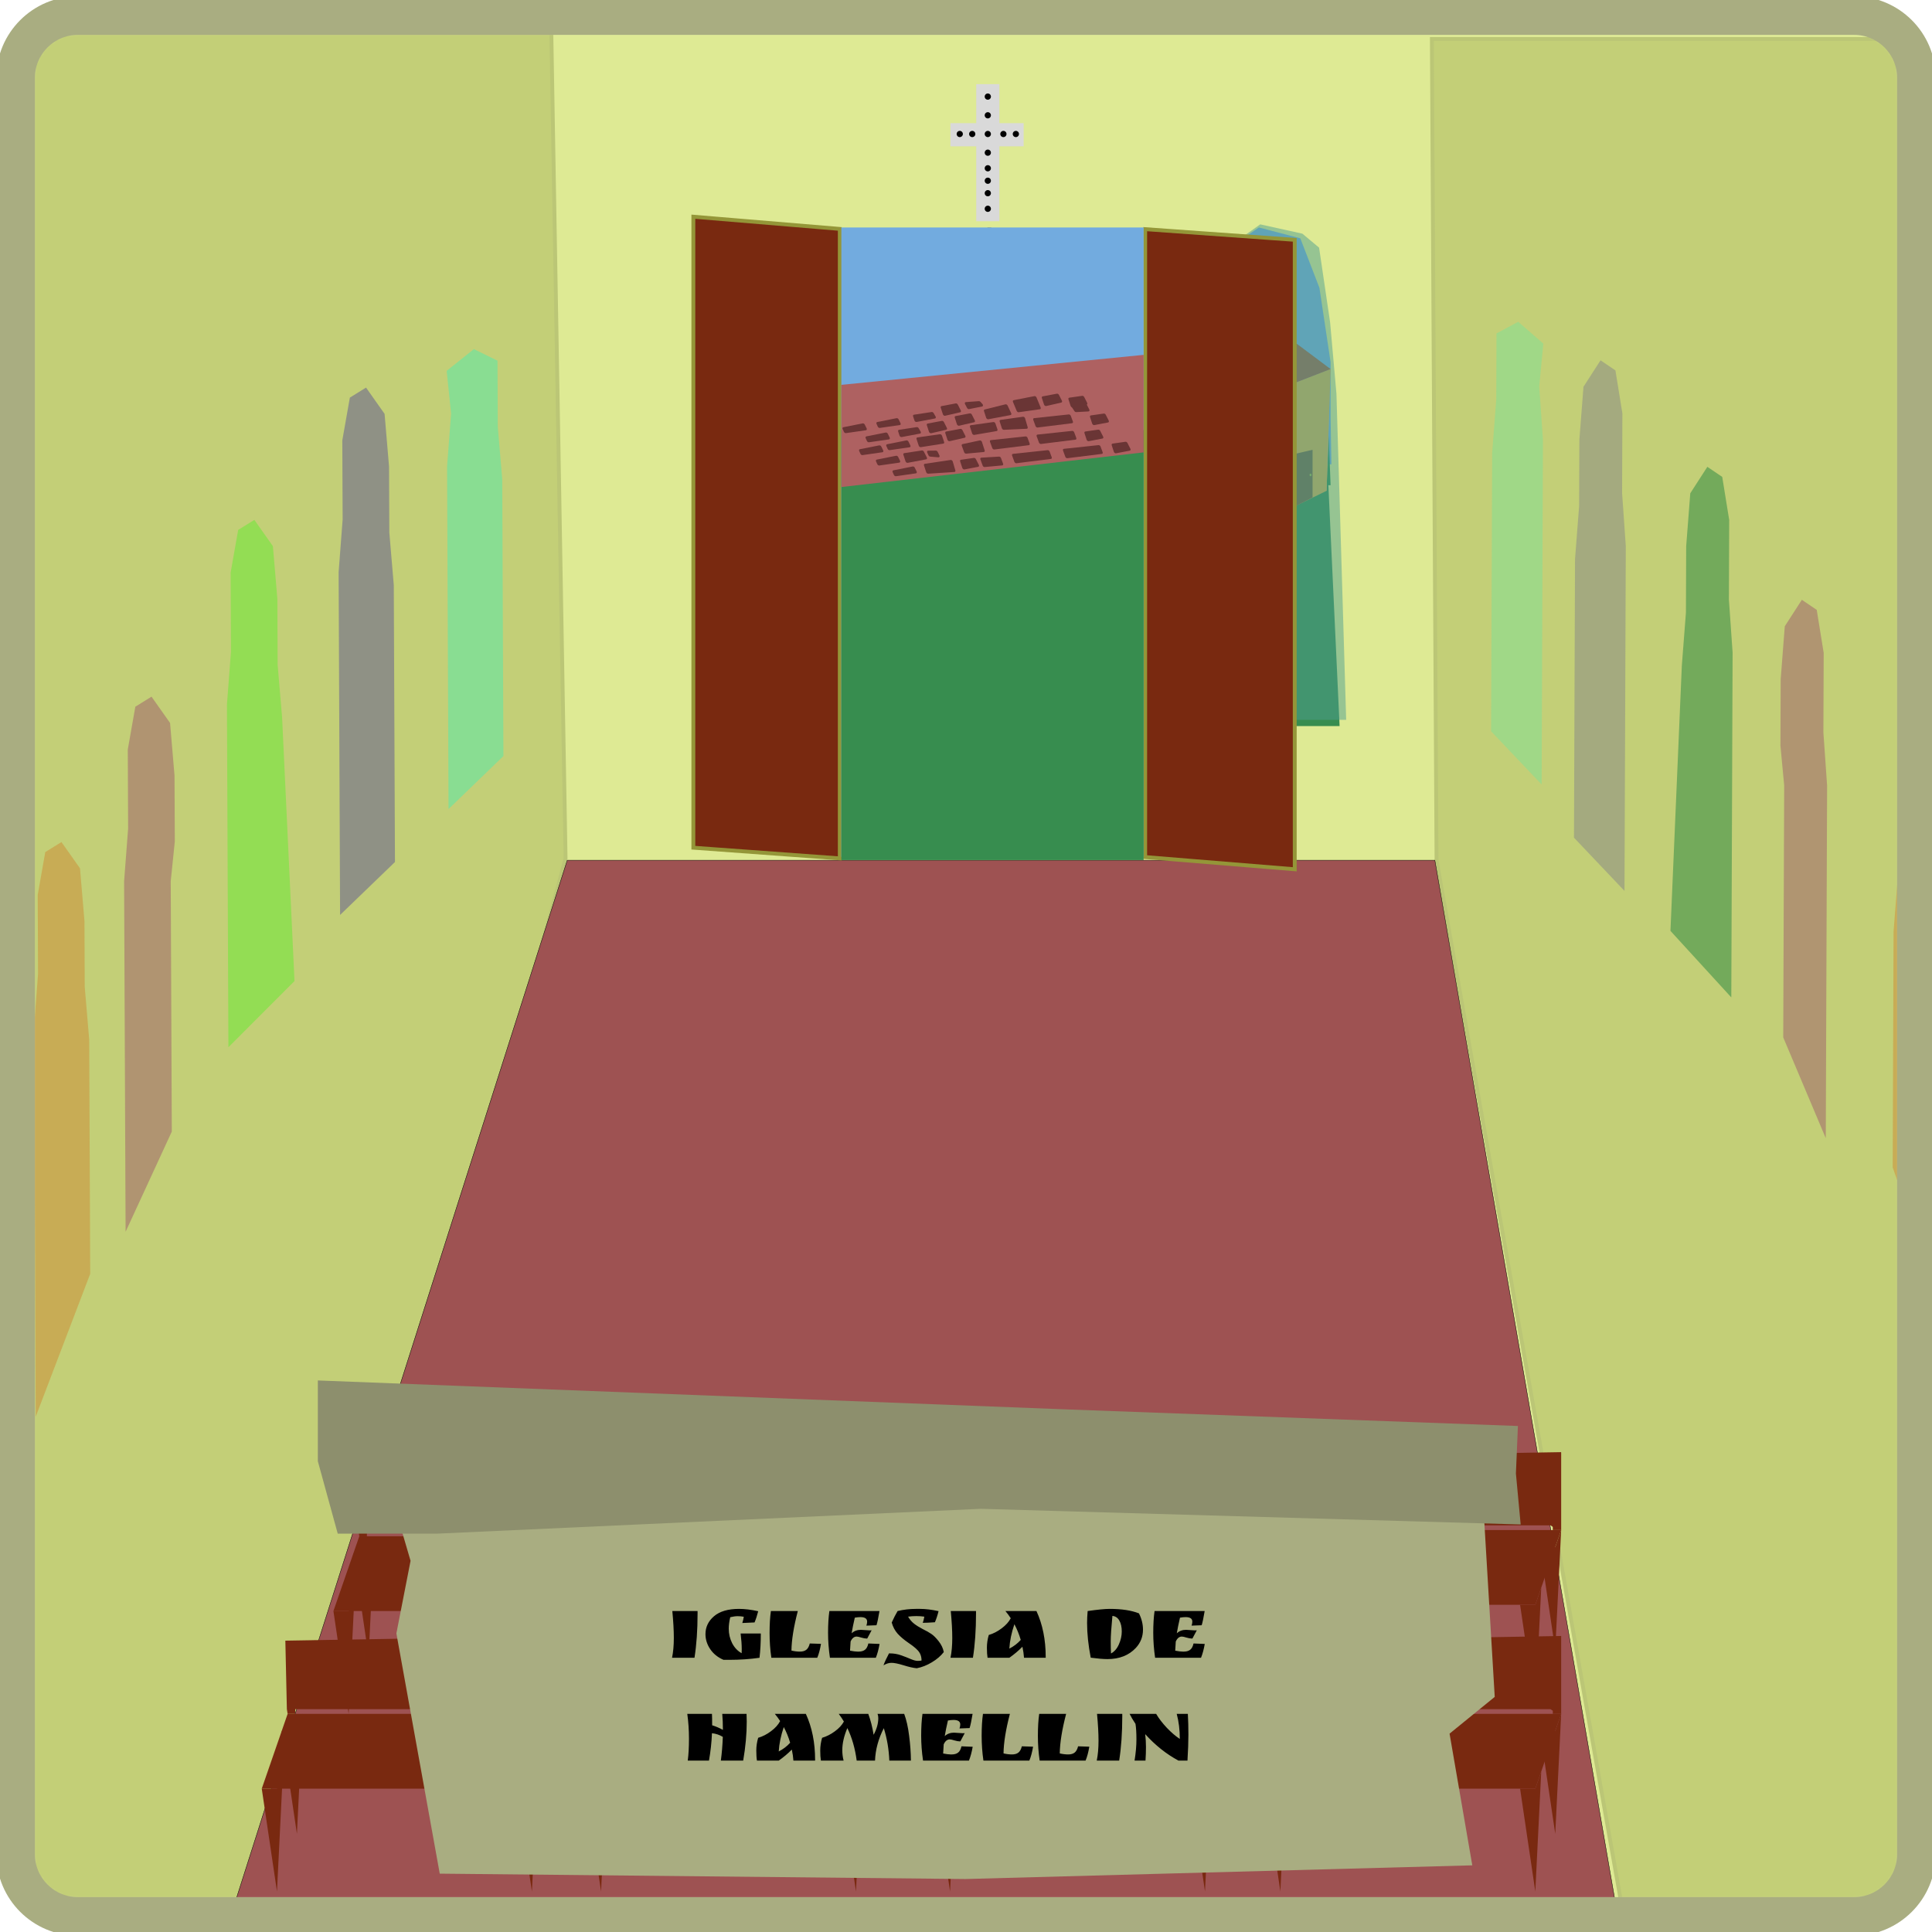 <svg width="500" height="500" viewBox="0 0 500 500" fill="none" xmlns="http://www.w3.org/2000/svg">
<g clip-path="url(#clip0_342_29524)">
<mask id="mask0_342_29524" style="mask-type:luminance" maskUnits="userSpaceOnUse" x="8" y="8" width="484" height="484">
<path d="M479.839 8.064H20.161C13.48 8.064 8.064 13.48 8.064 20.161V479.839C8.064 486.52 13.48 491.935 20.161 491.935H479.839C486.52 491.935 491.935 486.52 491.935 479.839V20.161C491.935 13.48 486.52 8.064 479.839 8.064Z" fill="white"/>
</mask>
<g mask="url(#mask0_342_29524)">
<path d="M479.839 8.064H20.161C13.48 8.064 8.064 13.48 8.064 20.161V479.839C8.064 486.52 13.48 491.935 20.161 491.935H479.839C486.52 491.935 491.935 486.52 491.935 479.839V20.161C491.935 13.48 486.52 8.064 479.839 8.064Z" fill="#DEEA94"/>
<path d="M-2.823 3.629H142.6L146.37 222.127L73.296 493.145H-2.823V3.629Z" fill="#C3CF77" stroke="#BBC676"/>
<path d="M371.774 222.544L370.567 10.081H502.823V493.145H419.693L371.774 222.544Z" fill="#C3CF77" stroke="#BBC676"/>
<path d="M59.698 495.927L146.804 222.621H371.337L418.868 497.137L59.698 495.927Z" fill="#9E5252" stroke="black" stroke-width="0.1"/>
<path d="M217.338 222.147L179.438 219.383V56.083L217.338 59.242V222.147Z" fill="#792910" stroke="#949638"/>
<path d="M256.048 58.871V220.564" stroke="#949638"/>
<path d="M255.645 21.774V57.258" stroke="#D9D9D9" stroke-width="6"/>
<path d="M245.968 34.871H255.645H264.919" stroke="#D9D9D9" stroke-width="6"/>
<path d="M500.51 192.277L496.657 189.667L492.239 196.514L491.178 210.24L491.113 227.401L490.052 241.126L489.822 302.1L502.809 339.299L503.192 237.744L502.234 224.011L502.311 203.418L500.51 192.277Z" fill="#C8AC55"/>
<path d="M470.172 157.839L466.318 155.229L461.901 162.077L460.839 175.802L460.775 192.964L461.745 203.264L461.499 268.478L472.509 294.565L472.853 203.306L471.894 189.573L471.972 168.98L470.172 157.839Z" fill="#B09571"/>
<path d="M445.714 123.424L441.861 120.813L437.443 127.661L436.382 141.387L436.317 158.548L435.256 172.273L433.784 206.591L432.312 240.909L448.06 258.13L448.396 168.891L447.438 155.158L447.515 134.564L445.714 123.424Z" fill="#3F9248" fill-opacity="0.6"/>
<path d="M418.073 95.861L414.219 93.251L409.802 100.098L408.741 113.824L408.676 130.985L407.615 144.71L407.479 180.75L407.343 216.789L420.419 230.568L420.755 141.328L419.796 127.595L419.873 107.002L418.073 95.861Z" fill="#8F9184" fill-opacity="0.6"/>
<path d="M392.922 83.277L387.296 86.285L387.231 103.446L386.169 117.171L385.897 189.249L398.973 203.027L399.31 113.789L398.351 100.056L399.403 88.926L392.922 83.277Z" fill="#89DD92" fill-opacity="0.6"/>
<path d="M11.717 220.517L15.904 217.919L20.704 224.722L21.859 238.363L21.932 255.419L23.087 269.06L23.346 329.662L9.24 366.645L8.81 265.71L9.849 252.059L9.762 231.591L11.717 220.517Z" fill="#D25B05" fill-opacity="0.3"/>
<path d="M35.025 182.893L39.212 180.294L44.012 187.097L45.167 200.738L45.24 217.794L44.187 228.033L44.463 292.849L32.504 318.786L32.117 228.085L33.157 214.434L33.07 193.966L35.025 182.893Z" fill="#820C61" fill-opacity="0.3"/>
<path d="M61.64 137.14L65.826 134.542L70.627 141.345L71.782 154.985L71.854 172.042L73.01 185.683L76.218 253.898L59.11 271.028L58.732 182.333L59.772 168.682L59.684 148.214L61.64 137.14Z" fill="#24FF00" fill-opacity="0.3"/>
<path d="M90.543 102.903L94.729 100.305L99.53 107.107L100.684 120.748L100.757 137.805L101.913 151.446L102.065 187.265L102.218 223.085L88.013 236.79L87.635 148.095L88.675 134.445L88.588 113.977L90.543 102.903Z" fill="#1700A3" fill-opacity="0.3"/>
<path d="M122.639 90.353L128.753 93.337L128.826 110.394L129.981 124.034L130.286 195.673L116.081 209.38L115.703 120.684L116.743 107.034L115.598 95.973L122.639 90.353Z" fill="#00FFD1" fill-opacity="0.3"/>
<path d="M314.113 66.532L319.355 63.306L325.797 58.871L336.519 61.675L341.468 74.494L344.355 93.722V108.064L344.563 120.161H326.613H308.701V93.722L314.113 66.532Z" fill="#72ABDF"/>
<path d="M307.258 111.29H343.113L346.686 187.903H307.258V111.29Z" fill="#378D4F"/>
<path d="M335.708 125.734H334.677V112.863L335.394 124.125L335.708 112.863L336.335 124.125L336.693 112.863L337.186 125.734H335.708Z" fill="#318D4B"/>
<path d="M329.077 124.968H328.046V112.097L328.763 123.359L329.077 112.097L329.704 123.359L330.063 112.097L330.555 124.968H329.077Z" fill="#318D4B"/>
<path d="M342.876 125.58H341.846V112.709L342.563 123.972L342.876 112.709L343.504 123.972L343.862 112.709L344.355 125.58H342.876Z" fill="#318D4B"/>
<path d="M319.041 125.427H318.01V112.556L318.727 123.818L319.041 112.556L319.668 123.818L320.026 112.556L320.519 125.427H319.041Z" fill="#318D4B"/>
<path d="M333.199 125.734H332.168V112.863L332.885 124.125L333.199 112.863L333.827 124.125L334.185 112.863L334.677 125.734H333.199Z" fill="#318D4B"/>
<path d="M326.567 124.968H325.538V112.097L326.254 123.359L326.567 112.097L327.195 123.359L327.554 112.097L328.046 124.968H326.567Z" fill="#318D4B"/>
<path d="M340.368 125.58H339.337V112.709L340.054 123.972L340.368 112.709L340.994 123.972L341.353 112.709L341.846 125.58H340.368Z" fill="#318D4B"/>
<path d="M316.532 125.427H315.501V112.556L316.218 123.818L316.532 112.556L317.16 123.818L317.518 112.556L318.01 125.427H316.532Z" fill="#318D4B"/>
<path d="M330.689 125.734H329.66V112.863L330.376 124.125L330.689 112.863L331.317 124.125L331.676 112.863L332.169 125.734H330.689Z" fill="#318D4B"/>
<path d="M324.059 124.968H323.029V112.097L323.745 123.359L324.059 112.097L324.686 123.359L325.045 112.097L325.538 124.968H324.059Z" fill="#318D4B"/>
<path d="M337.858 125.58H336.828V112.709L337.544 123.972L337.858 112.709L338.485 123.972L338.844 112.709L339.337 125.58H337.858Z" fill="#318D4B"/>
<path d="M314.023 125.427H312.993V112.556L313.71 123.818L314.023 112.556L314.651 123.818L315.009 112.556L315.502 125.427H314.023Z" fill="#318D4B"/>
<path d="M328.18 125.734H327.15V112.863L327.867 124.125L328.18 112.863L328.808 124.125L329.167 112.863L329.659 125.734H328.18Z" fill="#318D4B"/>
<path d="M321.55 124.968H320.52V112.097L321.236 123.359L321.55 112.097L322.177 123.359L322.536 112.097L323.029 124.968H321.55Z" fill="#318D4B"/>
<path d="M335.349 125.58H334.318V112.709L335.035 123.972L335.349 112.709L335.976 123.972L336.334 112.709L336.828 125.58H335.349Z" fill="#318D4B"/>
<path d="M311.515 125.427H310.484V112.556L311.201 123.818L311.515 112.556L312.142 123.818L312.5 112.556L312.993 125.427H311.515Z" fill="#318D4B"/>
<path d="M326.568 127.266H325.538V114.395L326.255 125.657L326.568 114.395L327.195 125.657L327.554 114.395L328.046 127.266H326.568Z" fill="#318D4B"/>
<path d="M319.937 126.5H318.907V113.629L319.623 124.891L319.937 113.629L320.564 124.891L320.923 113.629L321.416 126.5H319.937Z" fill="#318D4B"/>
<path d="M333.736 127.113H332.706V114.242L333.423 125.504L333.736 114.242L334.363 125.504L334.722 114.242L335.215 127.113H333.736Z" fill="#318D4B"/>
<path d="M309.901 126.96H308.871V114.089L309.588 125.351L309.901 114.089L310.529 125.351L310.887 114.089L311.379 126.96H309.901Z" fill="#318D4B"/>
<path d="M329.435 125.734H328.405V112.863L329.122 124.125L329.435 112.863L330.063 124.125L330.421 112.863L330.914 125.734H329.435Z" fill="#318D4B"/>
<path d="M322.805 124.968H321.774V112.097L322.491 123.359L322.805 112.097L323.432 123.359L323.79 112.097L324.283 124.968H322.805Z" fill="#318D4B"/>
<path d="M336.604 125.58H335.573V112.709L336.29 123.972L336.604 112.709L337.231 123.972L337.589 112.709L338.082 125.58H336.604Z" fill="#318D4B"/>
<path d="M312.768 125.427H311.738V112.556L312.455 123.818L312.768 112.556L313.396 123.818L313.754 112.556L314.247 125.427H312.768Z" fill="#318D4B"/>
<path d="M331.227 125.734H330.197V112.863L330.913 124.125L331.227 112.863L331.855 124.125L332.213 112.863L332.706 125.734H331.227Z" fill="#318D4B"/>
<path d="M324.597 124.968H323.566V112.097L324.283 123.359L324.597 112.097L325.224 123.359L325.582 112.097L326.075 124.968H324.597Z" fill="#318D4B"/>
<path d="M338.396 125.58H337.365V112.709L338.082 123.972L338.396 112.709L339.023 123.972L339.381 112.709L339.875 125.58H338.396Z" fill="#318D4B"/>
<path d="M314.561 125.427H313.53V112.556L314.247 123.818L314.561 112.556L315.188 123.818L315.546 112.556L316.039 125.427H314.561Z" fill="#318D4B"/>
<path d="M330.331 127.419H329.301V114.548L330.018 125.81L330.331 114.548L330.959 125.81L331.317 114.548L331.81 127.419H330.331Z" fill="#318D4B"/>
<path d="M323.701 126.653H322.67V113.782L323.387 125.044L323.701 113.782L324.328 125.044L324.686 113.782L325.179 126.653H323.701Z" fill="#318D4B"/>
<path d="M337.5 127.266H336.469V114.395L337.186 125.657L337.5 114.395L338.127 125.657L338.485 114.395L338.978 127.266H337.5Z" fill="#318D4B"/>
<path d="M313.664 127.113H312.634V114.242L313.351 125.504L313.664 114.242L314.292 125.504L314.65 114.242L315.143 127.113H313.664Z" fill="#318D4B"/>
<path d="M333.199 125.734H332.168V112.863L332.885 124.125L333.199 112.863L333.827 124.125L334.185 112.863L334.677 125.734H333.199Z" fill="#318D4B"/>
<path d="M326.567 124.968H325.538V112.097L326.254 123.359L326.567 112.097L327.195 123.359L327.554 112.097L328.046 124.968H326.567Z" fill="#318D4B"/>
<path d="M340.368 125.58H339.337V112.709L340.054 123.972L340.368 112.709L340.994 123.972L341.353 112.709L341.846 125.58H340.368Z" fill="#318D4B"/>
<path d="M316.532 125.427H315.501V112.556L316.218 123.818L316.532 112.556L317.16 123.818L317.518 112.556L318.01 125.427H316.532Z" fill="#318D4B"/>
<path d="M333.736 127.419H332.706V114.548L333.423 125.81L333.736 114.548L334.363 125.81L334.722 114.548L335.215 127.419H333.736Z" fill="#318D4B"/>
<path d="M327.105 126.653H326.075V113.782L326.792 125.044L327.105 113.782L327.733 125.044L328.091 113.782L328.584 126.653H327.105Z" fill="#318D4B"/>
<path d="M340.905 127.266H339.874V114.395L340.591 125.657L340.905 114.395L341.532 125.657L341.89 114.395L342.384 127.266H340.905Z" fill="#318D4B"/>
<path d="M317.07 127.113H316.04V114.242L316.756 125.504L317.07 114.242L317.697 125.504L318.056 114.242L318.548 127.113H317.07Z" fill="#318D4B"/>
<path d="M329.32 90.378L344.355 95.514L343.317 127.022L329.32 120.173V90.378Z" fill="#C7B995"/>
<path d="M315.322 97.227L329.32 90.378V120.173L315.322 127.022V97.227Z" fill="#D4AE4C"/>
<path d="M315.322 97.227L330.357 101.679L329.32 133.871L315.322 127.022V97.227Z" fill="#AE8C34"/>
<path d="M329.32 101.337L344.355 95.514L343.317 127.022L329.32 133.871V101.337Z" fill="#D4AE4C"/>
<path d="M328.542 83.871L336.578 89.693L344.355 95.514L329.32 101.337L315.322 97.227L322.321 93.802L328.542 83.871Z" fill="#9C5E44"/>
<path d="M328.542 83.871L329.32 101.337L315.322 97.227L328.542 83.871Z" fill="#8A523B"/>
<path d="M335.282 117.433L339.689 116.406V128.734L335.023 131.131L335.282 117.433Z" fill="#726440"/>
<path d="M339.43 122.912C339.43 123.102 339.314 123.255 339.17 123.255C339.027 123.255 338.911 123.102 338.911 122.912C338.911 122.723 339.027 122.569 339.17 122.569C339.314 122.569 339.43 122.723 339.43 122.912Z" fill="#98B44B"/>
<path d="M319.354 116.355V108.008L324.761 109.095L324.525 118.138L319.354 116.355Z" fill="#70C8C2" stroke="#9C5E44"/>
<path d="M321.803 117.775L322.062 108.186" stroke="#9C5E44"/>
<path d="M319.013 112.844L324.996 113.987" stroke="#9C5E44"/>
<path d="M337.055 60.476L326.143 58.065L314.812 66.104L312.294 72.535L311.035 83.388L307.258 105.898V186.29H348.387L345.869 101.878L344.226 83.388L341.38 64.094L337.055 60.476Z" fill="#4E9E90" fill-opacity="0.5"/>
<path d="M335.08 224.966L296.371 221.806V59.304L335.08 62.069V224.966Z" fill="#792910" stroke="#949638"/>
<path d="M295.968 58.871H217.742V221.774H295.968V58.871Z" fill="#72ABDF"/>
<path d="M92.987 397.581H162.903L156.207 416.935H86.291L92.987 397.581Z" fill="#792910"/>
<path d="M92.396 378.629L162.903 377.419V396.371V397.581H160.934H160.737V396.774L160.146 396.371H94.957V397.581H92.987L92.79 396.371L92.396 378.629Z" fill="#792910"/>
<path d="M156.207 416.935L157.742 412.5L156.207 443.548L152.268 416.935H156.207Z" fill="#792910"/>
<path d="M161.368 402.016L162.903 397.581L161.368 428.629L157.43 402.016H161.368Z" fill="#792910"/>
<path d="M90.229 416.935L91.763 412.5L90.229 443.548L86.29 416.935H90.229Z" fill="#792910"/>
<path d="M95.392 402.016L96.925 397.581L95.392 428.629L91.452 402.016H95.392Z" fill="#792910"/>
<path d="M74.438 443.548H144.354L137.658 462.903H67.742L74.438 443.548Z" fill="#792910"/>
<path d="M73.848 424.596L144.355 423.387V442.338V443.548H142.385H142.188V442.742L141.597 442.338H76.408V443.548H74.439L74.242 442.338L73.848 424.596Z" fill="#792910"/>
<path d="M137.659 462.903L139.193 458.468L137.659 489.516L133.719 462.903H137.659Z" fill="#792910"/>
<path d="M142.82 447.984L144.355 443.548L142.82 474.597L138.881 447.984H142.82Z" fill="#792910"/>
<path d="M71.681 462.903L73.215 458.468L71.681 489.516L67.742 462.903H71.681Z" fill="#792910"/>
<path d="M76.843 447.984L78.378 443.548L76.843 474.597L72.904 447.984H76.843Z" fill="#792910"/>
<path d="M167.987 395.968H237.903L231.207 415.323H161.291L167.987 395.968Z" fill="#792910"/>
<path d="M167.396 377.016L237.903 375.806V394.758V395.967H235.934H235.737V395.161L235.146 394.758H169.956V395.967H167.987L167.79 394.758L167.396 377.016Z" fill="#792910"/>
<path d="M231.207 415.322L232.742 410.887L231.207 441.935L227.268 415.322H231.207Z" fill="#792910"/>
<path d="M236.368 400.403L237.903 395.968L236.368 427.016L232.43 400.403H236.368Z" fill="#792910"/>
<path d="M165.229 415.322L166.763 410.887L165.229 441.935L161.29 415.322H165.229Z" fill="#792910"/>
<path d="M170.392 400.403L171.926 395.968L170.392 427.016L166.452 400.403H170.392Z" fill="#792910"/>
<path d="M158.31 443.548H228.226L221.53 462.903H151.614L158.31 443.548Z" fill="#792910"/>
<path d="M157.718 424.596L228.226 423.387V442.338V443.548H226.256H226.059V442.742L225.468 442.338H160.279V443.548H158.309L158.113 442.338L157.718 424.596Z" fill="#792910"/>
<path d="M221.53 462.903L223.065 458.468L221.53 489.516L217.59 462.903H221.53Z" fill="#792910"/>
<path d="M226.691 447.984L228.226 443.548L226.691 474.597L222.752 447.984H226.691Z" fill="#792910"/>
<path d="M155.552 462.903L157.086 458.468L155.552 489.516L151.613 462.903H155.552Z" fill="#792910"/>
<path d="M160.714 447.984L162.248 443.548L160.714 474.597L156.775 447.984H160.714Z" fill="#792910"/>
<path d="M217.742 111.29H295.968V222.581H217.742V111.29Z" fill="#378D4F"/>
<path d="M257.503 397.581H327.419L320.723 416.935H250.807L257.503 397.581Z" fill="#792910"/>
<path d="M256.912 378.629L327.419 377.419V396.371V397.581H325.45H325.253V396.774L324.662 396.371H259.473V397.581H257.503L257.306 396.371L256.912 378.629Z" fill="#792910"/>
<path d="M320.723 416.935L322.258 412.5L320.723 443.548L316.784 416.935H320.723Z" fill="#792910"/>
<path d="M325.884 402.016L327.419 397.581L325.884 428.629L321.946 402.016H325.884Z" fill="#792910"/>
<path d="M254.745 416.935L256.28 412.5L254.745 443.548L250.806 416.935H254.745Z" fill="#792910"/>
<path d="M259.908 402.016L261.442 397.581L259.908 428.629L255.968 402.016H259.908Z" fill="#792910"/>
<path d="M248.632 443.548H318.548L311.852 462.903H241.936L248.632 443.548Z" fill="#792910"/>
<path d="M248.041 424.596L318.548 423.387V442.338V443.548H316.579H316.382V442.742L315.791 442.338H250.601V443.548H248.632L248.435 442.338L248.041 424.596Z" fill="#792910"/>
<path d="M311.852 462.903L313.387 458.468L311.852 489.516L307.913 462.903H311.852Z" fill="#792910"/>
<path d="M317.013 447.984L318.548 443.548L317.013 474.597L313.075 447.984H317.013Z" fill="#792910"/>
<path d="M245.874 462.903L247.409 458.468L245.874 489.516L241.936 462.903H245.874Z" fill="#792910"/>
<path d="M251.037 447.984L252.571 443.548L251.037 474.597L247.098 447.984H251.037Z" fill="#792910"/>
<path d="M334.116 395.968H404.032L397.336 415.323H327.42L334.116 395.968Z" fill="#792910"/>
<path d="M333.525 377.016L404.032 375.806V394.758V395.967H402.063H401.866V395.161L401.275 394.758H336.085V395.967H334.116L333.919 394.758L333.525 377.016Z" fill="#792910"/>
<path d="M397.336 415.322L398.871 410.887L397.336 441.935L393.396 415.322H397.336Z" fill="#792910"/>
<path d="M402.497 400.403L404.032 395.968L402.497 427.016L398.559 400.403H402.497Z" fill="#792910"/>
<path d="M331.358 415.322L332.892 410.887L331.358 441.935L327.419 415.322H331.358Z" fill="#792910"/>
<path d="M336.521 400.403L338.054 395.968L336.521 427.016L332.581 400.403H336.521Z" fill="#792910"/>
<path d="M334.116 443.548H404.032L397.336 462.903H327.42L334.116 443.548Z" fill="#792910"/>
<path d="M333.525 424.596L404.032 423.387V442.338V443.548H402.063H401.866V442.742L401.275 442.338H336.085V443.548H334.116L333.919 442.338L333.525 424.596Z" fill="#792910"/>
<path d="M397.336 462.903L398.871 458.468L397.336 489.516L393.396 462.903H397.336Z" fill="#792910"/>
<path d="M402.497 447.984L404.032 443.548L402.497 474.597L398.559 447.984H402.497Z" fill="#792910"/>
<path d="M331.358 462.903L332.892 458.468L331.358 489.516L327.419 462.903H331.358Z" fill="#792910"/>
<path d="M336.521 447.984L338.054 443.548L336.521 474.597L332.581 447.984H336.521Z" fill="#792910"/>
<path d="M217.742 126.041V99.597L295.968 91.839V117.074L217.742 126.041Z" fill="#AE6161"/>
<g filter="url(#filter0_d_342_29524)">
<path d="M265.964 106.56C266.028 106.777 265.915 106.956 265.708 106.966L259.803 107.235C259.591 107.244 259.362 107.072 259.29 106.851L258.713 105.087C258.645 104.878 258.741 104.697 258.933 104.669L264.74 103.856C264.962 103.824 265.219 104.009 265.289 104.25L265.964 106.56Z" fill="#6A3535"/>
<path d="M254.831 112.563C254.9 112.779 254.796 112.963 254.595 112.981L250.043 113.402C249.835 113.422 249.6 113.258 249.52 113.036L248.907 111.363C248.832 111.157 248.915 110.972 249.098 110.933L253.553 109.983C253.773 109.936 254.042 110.115 254.121 110.361L254.831 112.563Z" fill="#6A3535"/>
<path d="M252.278 104.793C252.391 105.014 252.318 105.234 252.117 105.28L248.223 106.177C248.004 106.227 247.732 106.048 247.651 105.801L247.092 104.093C247.026 103.89 247.113 103.712 247.296 103.678L250.98 102.983C251.172 102.947 251.404 103.08 251.509 103.287L252.278 104.793Z" fill="#6A3535"/>
<path d="M245.049 106.733C245.161 106.953 245.088 107.173 244.887 107.219L240.993 108.116C240.774 108.166 240.502 107.988 240.421 107.74L239.862 106.033C239.796 105.83 239.884 105.652 240.066 105.618L243.75 104.922C243.942 104.886 244.174 105.019 244.279 105.226L245.049 106.733Z" fill="#6A3535"/>
<path d="M249.828 108.797C249.941 109.018 249.868 109.239 249.667 109.285L245.773 110.18C245.553 110.231 245.282 110.053 245.2 109.805L244.642 108.097C244.576 107.895 244.663 107.717 244.846 107.682L248.53 106.987C248.721 106.951 248.953 107.084 249.059 107.291L249.828 108.797Z" fill="#6A3535"/>
<path d="M286.936 104.845C287.051 105.071 286.972 105.294 286.764 105.334L283.217 106.014C282.999 106.056 282.735 105.879 282.656 105.636L282.097 103.927C282.029 103.719 282.124 103.538 282.316 103.51L285.652 103.031C285.842 103.004 286.064 103.136 286.167 103.338L286.936 104.845Z" fill="#6A3535"/>
<path d="M269.318 101.464C269.409 101.685 269.317 101.889 269.112 101.918L263.651 102.684C263.448 102.712 263.21 102.559 263.12 102.339L262.156 100.017C262.067 99.802 262.15 99.603 262.345 99.565L267.696 98.518C267.902 98.477 268.152 98.634 268.246 98.86L269.318 101.464Z" fill="#6A3535"/>
<path d="M274.821 99.696C274.933 99.917 274.86 100.137 274.659 100.183L270.765 101.079C270.546 101.13 270.274 100.951 270.193 100.704L269.634 98.996C269.568 98.793 269.656 98.615 269.838 98.581L273.522 97.885C273.714 97.849 273.946 97.983 274.051 98.189L274.821 99.696Z" fill="#6A3535"/>
<path d="M261.697 102.947C261.801 103.168 261.72 103.382 261.517 103.421L255.781 104.505C255.563 104.546 255.301 104.368 255.222 104.126L254.652 102.385C254.588 102.19 254.667 102.017 254.839 101.974L260.208 100.639C260.407 100.59 260.658 100.733 260.763 100.955L261.697 102.947Z" fill="#6A3535"/>
<path d="M258.141 107.132C258.212 107.339 258.123 107.522 257.935 107.555L252.142 108.554C251.924 108.592 251.665 108.415 251.587 108.175L251.026 106.46C250.957 106.251 251.053 106.069 251.245 106.043L257.074 105.225C257.288 105.195 257.536 105.367 257.616 105.599L258.141 107.132Z" fill="#6A3535"/>
<path d="M244.337 110.392C244.406 110.6 244.314 110.782 244.123 110.812L238.317 111.721C238.099 111.755 237.844 111.578 237.767 111.341L237.204 109.619C237.135 109.41 237.23 109.229 237.423 109.201L243.248 108.384C243.463 108.355 243.713 108.528 243.792 108.762L244.337 110.392Z" fill="#6A3535"/>
<path d="M247.246 117.747C247.308 117.961 247.198 118.139 246.996 118.152L240.22 118.592C240.008 118.606 239.774 118.433 239.7 118.209L239.125 116.449C239.058 116.241 239.151 116.06 239.342 116.032L246.017 115.039C246.239 115.006 246.498 115.191 246.569 115.434L247.246 117.747Z" fill="#6A3535"/>
<path d="M239.866 114.387C239.982 114.613 239.903 114.837 239.693 114.876L234.915 115.78C234.696 115.822 234.433 115.645 234.354 115.403L233.795 113.69C233.727 113.483 233.82 113.302 234.01 113.273L238.581 112.577C238.771 112.548 238.995 112.681 239.099 112.883L239.866 114.387Z" fill="#6A3535"/>
<path d="M238.261 107.696C238.396 107.928 238.321 108.17 238.103 108.212L233.351 109.11C233.132 109.152 232.87 108.975 232.791 108.733L232.438 107.653C232.37 107.446 232.463 107.265 232.653 107.236L237.247 106.537C237.428 106.509 237.641 106.628 237.75 106.816L238.261 107.696Z" fill="#6A3535"/>
<path d="M243.122 113.872C243.253 114.136 243.114 114.381 242.847 114.358L240.733 114.172C240.552 114.156 240.371 114.019 240.29 113.839L239.962 113.106C239.852 112.862 239.969 112.639 240.207 112.636L242.189 112.616C242.373 112.614 242.57 112.747 242.662 112.933L243.122 113.872Z" fill="#6A3535"/>
<path d="M235.597 111.272C235.71 111.501 235.622 111.725 235.406 111.755L230.244 112.497C230.046 112.525 229.813 112.379 229.717 112.166L229.391 111.435C229.293 111.217 229.375 111.011 229.572 110.971L234.578 109.976C234.772 109.937 235.009 110.074 235.113 110.286L235.597 111.272Z" fill="#6A3535"/>
<path d="M237.225 118.021C237.337 118.251 237.249 118.474 237.033 118.505L231.871 119.246C231.672 119.274 231.44 119.128 231.344 118.915L231.017 118.184C230.92 117.968 231.001 117.76 231.2 117.721L236.204 116.725C236.4 116.686 236.636 116.824 236.741 117.036L237.225 118.021Z" fill="#6A3535"/>
<path d="M232.925 115.245C233.038 115.475 232.95 115.698 232.734 115.729L227.572 116.47C227.373 116.498 227.141 116.352 227.046 116.139L226.718 115.409C226.621 115.192 226.702 114.985 226.9 114.945L231.905 113.949C232.1 113.91 232.337 114.048 232.442 114.26L232.925 115.245Z" fill="#6A3535"/>
<path d="M228.565 112.557C228.678 112.787 228.59 113.01 228.374 113.041L223.212 113.782C223.013 113.81 222.781 113.664 222.685 113.451L222.359 112.721C222.261 112.503 222.342 112.297 222.541 112.257L227.546 111.261C227.74 111.222 227.977 111.36 228.082 111.572L228.565 112.557Z" fill="#6A3535"/>
<path d="M230.243 109.235C230.356 109.465 230.268 109.689 230.052 109.719L224.89 110.46C224.692 110.489 224.459 110.343 224.363 110.13L224.037 109.399C223.939 109.181 224.021 108.975 224.218 108.935L229.224 107.939C229.418 107.901 229.655 108.038 229.759 108.25L230.243 109.235Z" fill="#6A3535"/>
<path d="M224.284 106.866C224.397 107.096 224.308 107.319 224.093 107.35L218.931 108.091C218.732 108.12 218.5 107.973 218.404 107.76L218.077 107.03C217.98 106.813 218.061 106.605 218.259 106.566L223.264 105.57C223.459 105.531 223.696 105.669 223.8 105.881L224.284 106.866Z" fill="#6A3535"/>
<path d="M233.05 105.521C233.163 105.751 233.075 105.974 232.859 106.005L227.697 106.746C227.499 106.774 227.266 106.628 227.171 106.414L226.844 105.684C226.746 105.467 226.828 105.26 227.025 105.221L232.031 104.225C232.225 104.186 232.463 104.323 232.567 104.535L233.05 105.521Z" fill="#6A3535"/>
<path d="M242.13 103.787C242.265 104.018 242.19 104.261 241.971 104.302L237.22 105.201C237.001 105.243 236.738 105.065 236.659 104.823L236.307 103.743C236.239 103.536 236.332 103.355 236.522 103.326L241.116 102.627C241.296 102.6 241.509 102.718 241.619 102.907L242.13 103.787Z" fill="#6A3535"/>
<path d="M248.647 102.215C248.759 102.435 248.687 102.655 248.486 102.701L244.592 103.598C244.373 103.648 244.1 103.47 244.02 103.222L243.461 101.514C243.395 101.312 243.483 101.134 243.666 101.1L247.349 100.405C247.541 100.368 247.772 100.501 247.878 100.709L248.647 102.215Z" fill="#6A3535"/>
<path d="M254.272 100.59C254.482 100.831 254.436 101.145 254.183 101.196L250.808 101.874C250.618 101.913 250.386 101.782 250.278 101.576L249.747 100.564C249.62 100.321 249.72 100.081 249.955 100.064L253.351 99.815C253.492 99.805 253.651 99.878 253.762 100.006L254.272 100.59Z" fill="#6A3535"/>
<path d="M253.325 116.321C253.44 116.547 253.362 116.77 253.153 116.81L249.606 117.49C249.387 117.532 249.124 117.355 249.045 117.112L248.486 115.403C248.418 115.195 248.512 115.013 248.704 114.986L252.041 114.507C252.23 114.48 252.453 114.612 252.556 114.813L253.325 116.321Z" fill="#6A3535"/>
<path d="M259.601 116.01C259.683 116.233 259.581 116.429 259.372 116.448L254.839 116.868C254.631 116.887 254.396 116.723 254.316 116.501L253.722 114.88C253.639 114.654 253.749 114.456 253.963 114.443L258.542 114.169C258.747 114.156 258.973 114.318 259.054 114.534L259.601 116.01Z" fill="#6A3535"/>
<path d="M266.469 110.778C266.55 110.996 266.453 111.19 266.251 111.215L257.338 112.327C257.128 112.353 256.887 112.188 256.804 111.962L256.209 110.334C256.128 110.115 256.228 109.922 256.434 109.9L265.396 108.943C265.604 108.922 265.841 109.084 265.923 109.307L266.469 110.778Z" fill="#6A3535"/>
<path d="M272.189 114.337C272.27 114.555 272.173 114.748 271.97 114.773L263.058 115.885C262.847 115.911 262.606 115.747 262.523 115.521L261.928 113.893C261.847 113.674 261.948 113.48 262.153 113.458L271.116 112.501C271.324 112.48 271.56 112.643 271.643 112.865L272.189 114.337Z" fill="#6A3535"/>
<path d="M278.547 109.348C278.628 109.565 278.531 109.759 278.329 109.784L269.416 110.896C269.206 110.923 268.964 110.757 268.882 110.531L268.287 108.904C268.206 108.685 268.306 108.49 268.511 108.468L277.474 107.513C277.682 107.49 277.919 107.654 278.001 107.876L278.547 109.348Z" fill="#6A3535"/>
<path d="M277.666 105.092C277.746 105.31 277.649 105.503 277.447 105.528L268.534 106.64C268.324 106.666 268.082 106.502 267.999 106.275L267.404 104.648C267.324 104.429 267.424 104.235 267.629 104.213L276.592 103.256C276.8 103.235 277.037 103.397 277.12 103.62L277.666 105.092Z" fill="#6A3535"/>
<path d="M285.369 113.034C285.449 113.251 285.353 113.445 285.151 113.47L276.237 114.582C276.028 114.608 275.786 114.443 275.703 114.217L275.108 112.59C275.028 112.371 275.128 112.176 275.333 112.155L284.295 111.198C284.504 111.176 284.741 111.339 284.823 111.562L285.369 113.034Z" fill="#6A3535"/>
<path d="M285.496 109.006C285.611 109.231 285.532 109.455 285.324 109.494L281.777 110.174C281.558 110.216 281.295 110.039 281.216 109.797L280.657 108.088C280.589 107.879 280.684 107.697 280.875 107.67L284.212 107.192C284.402 107.164 284.624 107.297 284.727 107.497L285.496 109.006Z" fill="#6A3535"/>
<path d="M281.91 101.985C282.035 102.229 281.93 102.467 281.692 102.48L278.513 102.652C278.349 102.66 278.167 102.557 278.06 102.396L277.293 101.231C277.133 100.987 277.209 100.719 277.449 100.685L280.654 100.226C280.843 100.198 281.066 100.331 281.168 100.531L281.91 101.985Z" fill="#6A3535"/>
<path d="M281.355 100.255C281.47 100.48 281.391 100.705 281.182 100.744L277.635 101.424C277.417 101.466 277.154 101.288 277.075 101.047L276.516 99.338C276.447 99.129 276.542 98.947 276.734 98.92L280.071 98.441C280.26 98.414 280.483 98.546 280.585 98.747L281.355 100.255Z" fill="#6A3535"/>
<path d="M292.548 112.142C292.663 112.368 292.584 112.591 292.376 112.631L288.829 113.311C288.611 113.353 288.347 113.176 288.268 112.933L287.709 111.224C287.641 111.016 287.736 110.835 287.928 110.807L291.264 110.328C291.454 110.301 291.676 110.433 291.779 110.634L292.548 112.142Z" fill="#6A3535"/>
</g>
<path d="M255.645 54.839C256.09 54.839 256.451 54.477 256.451 54.032C256.451 53.587 256.09 53.226 255.645 53.226C255.199 53.226 254.838 53.587 254.838 54.032C254.838 54.477 255.199 54.839 255.645 54.839Z" fill="black"/>
<path d="M255.645 50.806C256.09 50.806 256.451 50.445 256.451 50C256.451 49.554 256.09 49.193 255.645 49.193C255.199 49.193 254.838 49.554 254.838 50C254.838 50.445 255.199 50.806 255.645 50.806Z" fill="black"/>
<path d="M255.645 47.58C256.09 47.58 256.451 47.219 256.451 46.774C256.451 46.329 256.09 45.968 255.645 45.968C255.199 45.968 254.838 46.329 254.838 46.774C254.838 47.219 255.199 47.58 255.645 47.58Z" fill="black"/>
<path d="M255.645 44.355C256.09 44.355 256.451 43.993 256.451 43.548C256.451 43.103 256.09 42.742 255.645 42.742C255.199 42.742 254.838 43.103 254.838 43.548C254.838 43.993 255.199 44.355 255.645 44.355Z" fill="black"/>
<path d="M255.645 40.322C256.09 40.322 256.451 39.961 256.451 39.516C256.451 39.071 256.09 38.709 255.645 38.709C255.199 38.709 254.838 39.071 254.838 39.516C254.838 39.961 255.199 40.322 255.645 40.322Z" fill="black"/>
<path d="M248.387 35.484C248.832 35.484 249.193 35.123 249.193 34.677C249.193 34.232 248.832 33.871 248.387 33.871C247.942 33.871 247.581 34.232 247.581 34.677C247.581 35.123 247.942 35.484 248.387 35.484Z" fill="black"/>
<path d="M251.613 35.484C252.058 35.484 252.419 35.123 252.419 34.677C252.419 34.232 252.058 33.871 251.613 33.871C251.167 33.871 250.806 34.232 250.806 34.677C250.806 35.123 251.167 35.484 251.613 35.484Z" fill="black"/>
<path d="M255.645 35.484C256.09 35.484 256.451 35.123 256.451 34.677C256.451 34.232 256.09 33.871 255.645 33.871C255.199 33.871 254.838 34.232 254.838 34.677C254.838 35.123 255.199 35.484 255.645 35.484Z" fill="black"/>
<path d="M259.677 35.484C260.122 35.484 260.484 35.123 260.484 34.677C260.484 34.232 260.122 33.871 259.677 33.871C259.232 33.871 258.871 34.232 258.871 34.677C258.871 35.123 259.232 35.484 259.677 35.484Z" fill="black"/>
<path d="M262.903 35.484C263.349 35.484 263.71 35.123 263.71 34.677C263.71 34.232 263.349 33.871 262.903 33.871C262.458 33.871 262.097 34.232 262.097 34.677C262.097 35.123 262.458 35.484 262.903 35.484Z" fill="black"/>
<path d="M255.645 30.645C256.09 30.645 256.451 30.284 256.451 29.839C256.451 29.393 256.09 29.032 255.645 29.032C255.199 29.032 254.838 29.393 254.838 29.839C254.838 30.284 255.199 30.645 255.645 30.645Z" fill="black"/>
<path d="M255.645 25.806C256.09 25.806 256.451 25.445 256.451 25C256.451 24.554 256.09 24.193 255.645 24.193C255.199 24.193 254.838 24.554 254.838 25C254.838 25.445 255.199 25.806 255.645 25.806Z" fill="black"/>
<path d="M98.738 378.302H124.039L120.506 369.722L253.616 371.345L333.718 372.273V375.287H327.827H386.835L383.167 377.631L386.835 439.155L375.146 448.664L381.027 482.747L249.837 486.29L113.806 484.899L102.584 422.727L106.252 403.937L98.738 378.302Z" fill="#A9AD81"/>
<path d="M113.144 396.906H87.405L82.258 378.166V357.258L276.155 364.759L392.837 369.045L392.317 381.347L393.548 394.529L253.849 390.477L113.144 396.906Z" fill="#8D8F6D"/>
<path d="M180.531 416.935V417.589C180.531 421.847 180.265 425.661 179.733 429.032H173.926C174.233 427.548 174.386 425.839 174.386 423.903C174.386 421.952 174.257 419.629 173.999 416.935H180.531ZM191.938 427.847L191.962 426.831C191.962 425.685 191.865 424.322 191.671 422.742H196.897C196.897 425.032 196.784 427.129 196.559 429.032C194.059 429.387 191.47 429.564 188.792 429.564H187.244C185.776 428.935 184.631 428.016 183.809 426.806C182.986 425.581 182.575 424.282 182.575 422.911C182.575 421.089 183.309 419.548 184.776 418.29C186.26 417.016 188.421 416.379 191.26 416.379C192.744 416.379 194.397 416.581 196.22 416.984C195.946 418.081 195.631 419.048 195.276 419.887C194.292 419.951 193.236 420 192.107 420.032C192.284 419.484 192.413 418.943 192.494 418.411C191.978 418.314 191.446 418.266 190.897 418.266C190.365 418.266 189.728 418.355 188.986 418.532C188.728 419.629 188.599 420.621 188.599 421.508C188.599 422.847 188.897 424.105 189.494 425.282C190.107 426.443 190.921 427.298 191.938 427.847ZM204.828 427.169C205.586 427.347 206.312 427.435 207.005 427.435C207.699 427.435 208.247 427.282 208.65 426.976C209.07 426.653 209.376 426.105 209.57 425.33L212.473 425.427C212.231 426.879 211.909 428.081 211.505 429.032H199.626C199.32 426.968 199.167 424.831 199.167 422.621C199.167 420.411 199.279 418.516 199.505 416.935H206.473C205.409 421.016 204.86 424.427 204.828 427.169ZM222.793 421.798L225.067 421.943C225.293 421.943 225.463 421.935 225.575 421.919L224.438 424.048H224.221C223.914 424.048 223.479 423.968 222.914 423.806C222.35 423.629 221.946 423.54 221.704 423.54C221.043 423.54 220.519 423.968 220.132 424.822C220.067 425.613 220.019 426.403 219.987 427.193C220.825 427.355 221.487 427.435 221.971 427.435H222.188C222.882 427.435 223.43 427.282 223.834 426.976C224.253 426.669 224.551 426.121 224.729 425.33L227.632 425.451C227.39 426.839 227.067 428.032 226.664 429.032H214.785C214.463 426.855 214.301 424.693 214.301 422.548C214.301 420.403 214.414 418.532 214.64 416.935H227.608C227.317 418.677 227.059 419.903 226.834 420.613C225.882 420.661 225.011 420.693 224.221 420.71C224.35 420.339 224.414 419.992 224.414 419.669C224.414 418.895 223.834 418.508 222.672 418.508C222.237 418.508 221.753 418.556 221.221 418.653C220.866 420.185 220.592 421.532 220.398 422.693C221.043 422.097 221.842 421.798 222.793 421.798ZM239.218 418.387C238.573 418.29 237.879 418.242 237.138 418.242C236.412 418.242 235.702 418.29 235.009 418.387C235.444 419.129 235.96 419.734 236.557 420.201C237.154 420.669 237.904 421.137 238.807 421.605C239.726 422.056 240.468 422.476 241.033 422.863C241.613 423.25 242.25 423.887 242.944 424.774C243.638 425.661 244.073 426.589 244.25 427.556C243.476 428.556 242.452 429.435 241.178 430.193C239.904 430.968 238.597 431.484 237.259 431.742C236.355 431.661 235.21 431.403 233.823 430.968C232.452 430.548 231.42 430.339 230.726 430.339C230.033 430.339 229.339 430.556 228.646 430.992C228.936 430.169 229.412 429.137 230.073 427.895H230.267C231.299 427.895 232.267 428.056 233.17 428.379C234.089 428.701 234.92 429.024 235.662 429.347C236.42 429.669 237.025 429.831 237.476 429.831C237.944 429.831 238.283 429.798 238.492 429.734C238.492 428.669 238.162 427.79 237.5 427.097C237.146 426.726 236.839 426.443 236.581 426.25C236.339 426.04 235.96 425.758 235.444 425.403L235.033 425.113C233.936 424.355 233.033 423.589 232.323 422.814C231.613 422.024 231.097 421.056 230.775 419.911C231.291 418.766 231.799 417.774 232.299 416.935C233.831 416.564 235.42 416.379 237.065 416.379H238.129C239.517 416.379 241.105 416.572 242.896 416.96C242.638 418.024 242.323 418.984 241.952 419.839C240.597 419.935 239.549 419.984 238.807 419.984C238.952 419.613 239.089 419.081 239.218 418.387ZM252.592 416.935V417.589C252.592 421.847 252.325 425.661 251.793 429.032H245.987C246.293 427.548 246.446 425.839 246.446 423.903C246.446 421.952 246.317 419.629 246.059 416.935H252.592ZM270.628 428.839V429.032H265.015C264.95 428.113 264.813 427.161 264.604 426.177C263.604 427.193 262.475 428.145 261.217 429.032H255.579C255.467 428.371 255.41 427.5 255.41 426.419C255.41 425.322 255.571 424.226 255.894 423.129C257.055 422.79 258.168 422.218 259.233 421.411C260.313 420.605 261.096 419.734 261.579 418.798C261.144 418.121 260.684 417.5 260.2 416.935H268.233C269.829 420.403 270.628 424.371 270.628 428.839ZM264.168 424.411C263.749 422.976 263.2 421.621 262.523 420.347C261.765 422.572 261.329 424.677 261.217 426.661C262.378 426.064 263.362 425.314 264.168 424.411ZM287.167 416.379C290.279 416.379 292.812 416.766 294.763 417.54C295.457 418.927 295.804 420.33 295.804 421.75C295.804 423.572 295.183 425.153 293.941 426.492C292.134 428.411 289.691 429.371 286.61 429.371C285.546 429.371 284.102 429.25 282.279 429.008C281.65 425.766 281.336 422.774 281.336 420.032C281.336 419.081 281.384 418.048 281.481 416.935C284.078 416.564 285.973 416.379 287.167 416.379ZM287.892 418.193C287.602 421.226 287.457 423.403 287.457 424.726C287.457 426.032 287.481 427.097 287.529 427.919C288.4 427.451 289.078 426.669 289.562 425.572C290.062 424.46 290.312 423.339 290.312 422.21C290.312 421.064 290.102 420.129 289.683 419.403C289.279 418.677 288.683 418.274 287.892 418.193ZM306.951 421.798L309.225 421.943C309.451 421.943 309.621 421.935 309.734 421.919L308.596 424.048H308.379C308.072 424.048 307.637 423.968 307.072 423.806C306.508 423.629 306.104 423.54 305.863 423.54C305.201 423.54 304.677 423.968 304.29 424.822C304.225 425.613 304.177 426.403 304.145 427.193C304.984 427.355 305.645 427.435 306.129 427.435H306.346C307.04 427.435 307.588 427.282 307.992 426.976C308.411 426.669 308.709 426.121 308.887 425.33L311.79 425.451C311.548 426.839 311.225 428.032 310.822 429.032H298.943C298.621 426.855 298.459 424.693 298.459 422.548C298.459 420.403 298.572 418.532 298.798 416.935H311.766C311.475 418.677 311.217 419.903 310.992 420.613C310.04 420.661 309.169 420.693 308.379 420.71C308.508 420.339 308.572 419.992 308.572 419.669C308.572 418.895 307.992 418.508 306.83 418.508C306.395 418.508 305.911 418.556 305.379 418.653C305.024 420.185 304.75 421.532 304.556 422.693C305.201 422.097 306 421.798 306.951 421.798ZM193.256 445.556C193.256 448.718 192.95 452.081 192.337 455.645H186.554C186.813 453.742 186.982 451.693 187.063 449.5C186.224 448.984 185.288 448.669 184.256 448.556C184.159 450.927 183.901 453.29 183.482 455.645H177.99C178.2 454.064 178.304 452.177 178.304 449.984C178.304 447.774 178.159 445.629 177.869 443.548H184.256C184.288 444.21 184.304 445.193 184.304 446.5C185.24 446.79 186.167 447.185 187.087 447.685C187.087 446.185 187.03 444.806 186.917 443.548H193.208C193.24 444.451 193.256 445.121 193.256 445.556ZM210.947 455.451V455.645H205.334C205.27 454.726 205.133 453.774 204.923 452.79C203.923 453.806 202.794 454.758 201.536 455.645H195.899C195.786 454.984 195.729 454.113 195.729 453.032C195.729 451.935 195.891 450.839 196.213 449.742C197.375 449.403 198.488 448.831 199.552 448.024C200.633 447.218 201.415 446.347 201.899 445.411C201.463 444.734 201.004 444.113 200.52 443.548H208.552C210.149 447.016 210.947 450.984 210.947 455.451ZM204.488 451.024C204.068 449.589 203.52 448.234 202.842 446.96C202.084 449.185 201.649 451.29 201.536 453.274C202.697 452.677 203.681 451.927 204.488 451.024ZM227.301 444.661C227.301 444.226 227.237 443.855 227.108 443.548H234.003C234.584 445.097 235.011 446.992 235.285 449.234C235.575 451.476 235.729 453.613 235.745 455.645H230.156C230.043 452.742 229.567 449.943 228.729 447.25C227.325 449.992 226.567 452.79 226.454 455.645H221.713C221.293 452.484 220.487 449.677 219.293 447.226C218.422 449.274 217.987 451.177 217.987 452.935C217.987 453.887 218.1 454.79 218.325 455.645H212.446C212.334 454.984 212.277 454.113 212.277 453.032C212.277 451.935 212.438 450.839 212.761 449.742C213.906 449.403 215.003 448.847 216.051 448.072C217.116 447.298 217.898 446.452 218.398 445.532C217.979 444.839 217.535 444.177 217.067 443.548H224.713C225.325 445.21 225.785 447.016 226.092 448.968C226.898 447.468 227.301 446.032 227.301 444.661ZM246.892 448.411L249.167 448.556C249.392 448.556 249.562 448.548 249.675 448.532L248.538 450.661H248.32C248.013 450.661 247.578 450.581 247.013 450.419C246.449 450.242 246.046 450.153 245.804 450.153C245.142 450.153 244.618 450.581 244.231 451.435C244.167 452.226 244.118 453.016 244.086 453.806C244.925 453.968 245.586 454.048 246.07 454.048H246.288C246.981 454.048 247.529 453.895 247.933 453.589C248.352 453.282 248.65 452.734 248.828 451.943L251.731 452.064C251.489 453.451 251.167 454.645 250.763 455.645H238.884C238.562 453.468 238.4 451.306 238.4 449.161C238.4 447.016 238.513 445.145 238.739 443.548H251.707C251.417 445.29 251.159 446.516 250.933 447.226C249.981 447.274 249.11 447.306 248.32 447.322C248.449 446.951 248.513 446.605 248.513 446.282C248.513 445.508 247.933 445.121 246.771 445.121C246.336 445.121 245.852 445.169 245.32 445.266C244.965 446.798 244.691 448.145 244.497 449.306C245.142 448.71 245.941 448.411 246.892 448.411ZM259.713 453.782C260.471 453.96 261.196 454.048 261.89 454.048C262.584 454.048 263.132 453.895 263.535 453.589C263.954 453.266 264.261 452.718 264.454 451.943L267.358 452.04C267.116 453.492 266.793 454.693 266.39 455.645H254.511C254.204 453.581 254.051 451.443 254.051 449.234C254.051 447.024 254.164 445.129 254.39 443.548H261.358C260.293 447.629 259.745 451.04 259.713 453.782ZM274.267 453.782C275.025 453.96 275.75 454.048 276.444 454.048C277.138 454.048 277.686 453.895 278.089 453.589C278.509 453.266 278.815 452.718 279.009 451.943L281.912 452.04C281.67 453.492 281.347 454.693 280.944 455.645H269.065C268.759 453.581 268.605 451.443 268.605 449.234C268.605 447.024 268.718 445.129 268.944 443.548H275.912C274.847 447.629 274.299 451.04 274.267 453.782ZM290.442 443.548V444.201C290.442 448.46 290.175 452.274 289.643 455.645H283.837C284.143 454.161 284.296 452.452 284.296 450.516C284.296 448.564 284.167 446.242 283.909 443.548H290.442ZM307.413 443.548C307.509 445.242 307.558 447.032 307.558 448.919C307.558 450.79 307.477 453.032 307.316 455.645H304.993C301.864 453.968 298.993 451.685 296.38 448.798C296.509 449.879 296.574 450.992 296.574 452.137C296.574 453.266 296.534 454.435 296.453 455.645H293.622C293.945 453.661 294.106 451.831 294.106 450.153C294.106 448.46 294.025 447.121 293.864 446.137C293.219 445.169 292.711 444.306 292.34 443.548H299.211C299.888 444.71 300.808 445.911 301.969 447.153C303.146 448.379 304.267 449.339 305.332 450.032C305.332 447.677 305.066 445.516 304.534 443.548H307.413Z" fill="black"/>
</g>
<path d="M479.839 4.032H20.161C11.253 4.032 4.032 11.253 4.032 20.161V479.839C4.032 488.746 11.253 495.968 20.161 495.968H479.839C488.746 495.968 495.968 488.746 495.968 479.839V20.161C495.968 11.253 488.746 4.032 479.839 4.032Z" stroke="#A9AD81" stroke-width="10"/>
</g>
<defs>
<filter id="filter0_d_342_29524" x="214.036" y="97.879" width="82.565" height="29.37" filterUnits="userSpaceOnUse" color-interpolation-filters="sRGB">
<feFlood flood-opacity="0" result="BackgroundImageFix"/>
<feColorMatrix in="SourceAlpha" type="matrix" values="0 0 0 0 0 0 0 0 0 0 0 0 0 0 0 0 0 0 127 0" result="hardAlpha"/>
<feOffset dy="4"/>
<feGaussianBlur stdDeviation="2"/>
<feComposite in2="hardAlpha" operator="out"/>
<feColorMatrix type="matrix" values="0 0 0 0 0 0 0 0 0 0 0 0 0 0 0 0 0 0 0.25 0"/>
<feBlend mode="normal" in2="BackgroundImageFix" result="effect1_dropShadow_342_29524"/>
<feBlend mode="normal" in="SourceGraphic" in2="effect1_dropShadow_342_29524" result="shape"/>
</filter>
<clipPath id="clip0_342_29524">
<rect width="500" height="500" fill="white"/>
</clipPath>
</defs>
</svg>
